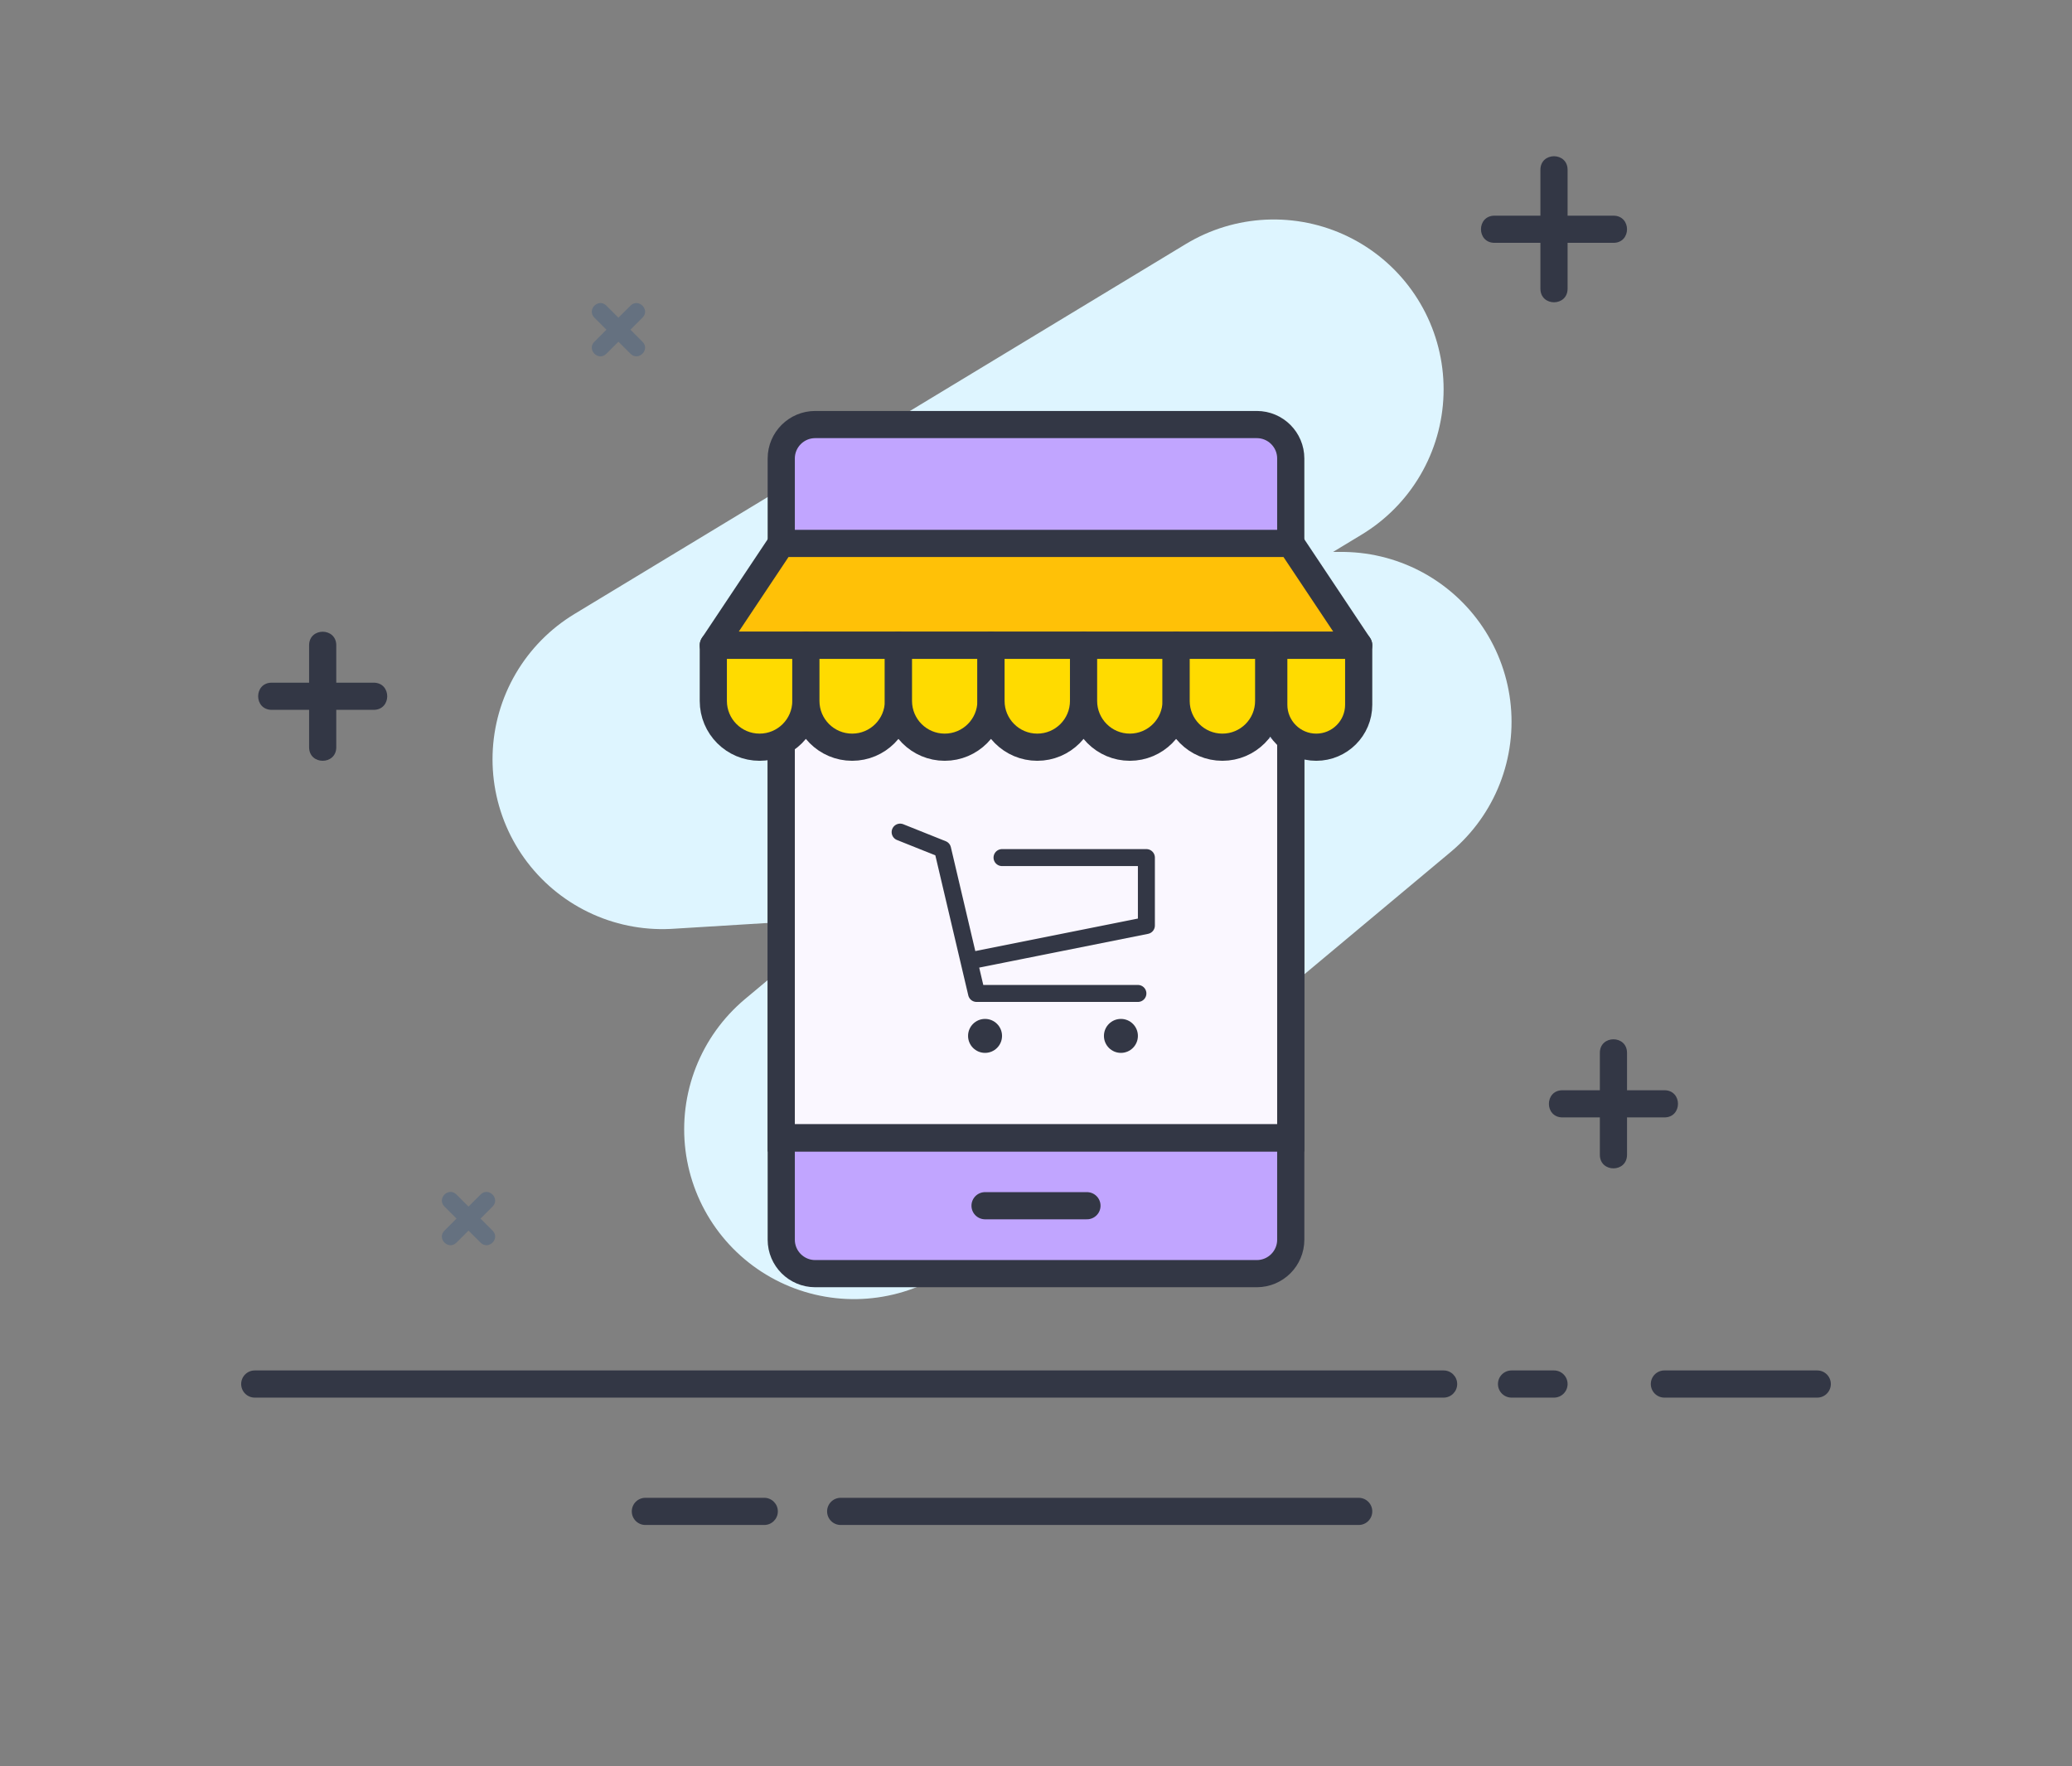 <?xml version="1.0" encoding="UTF-8"?>
<svg width="244px" height="208px" viewBox="0 0 244 208" version="1.1" xmlns="http://www.w3.org/2000/svg" xmlns:xlink="http://www.w3.org/1999/xlink">
    <rect x="0" y="0" width="244" height="208" fill="#808080" stroke="none"/>
    <!-- Generator: Sketch 55 (78076) - https://sketchapp.com -->
    <title>移动商城</title>
    <desc>Created with Sketch.</desc>
    <g id="Page-1" stroke="none" stroke-width="1" fill="none" fill-rule="evenodd">
        <g id="亮背景时使用" transform="translate(-544, -40)">
            <g id="暂无商品" transform="translate(544, 40)">
                <g id="背景/彩">
                    <g id="-">
                        <g id="编组" transform="translate(28.4, 18.4)">
                            <polyline id="路径" stroke="#DEF5FF" stroke-width="40" stroke-linecap="round" stroke-linejoin="round" points="121.6 27.448 49.6 71.024 121.6 66.6 129.6 66.6 72.168 114.6"></polyline>
                            <path d="M1.6,146.2 C0.716,146.2 -5.68434189e-14,145.484 -5.68434189e-14,144.6 C-5.68434189e-14,143.716 0.716,143 1.6,143 L141.6,143 C142.484,143 143.2,143.716 143.2,144.6 C143.2,145.484 142.484,146.2 141.6,146.2 L1.6,146.2 Z M149.6,146.2 C148.716,146.2 148,145.484 148,144.6 C148,143.716 148.716,143 149.6,143 L154.6,143 C155.484,143 156.2,143.716 156.2,144.6 C156.2,145.484 155.484,146.2 154.6,146.2 L149.6,146.2 Z M167.6,146.2 C166.716,146.2 166,145.484 166,144.6 C166,143.716 166.716,143 167.6,143 L185.6,143 C186.484,143 187.2,143.716 187.2,144.6 C187.2,145.484 186.484,146.2 185.6,146.2 L167.6,146.2 Z M47.6,161.2 C46.716,161.2 46,160.484 46,159.6 C46,158.716 46.716,158 47.6,158 L61.6,158 C62.484,158 63.2,158.716 63.2,159.6 C63.2,160.484 62.484,161.2 61.6,161.2 L47.6,161.2 Z M70.6,161.2 C69.716,161.2 69,160.484 69,159.6 C69,158.716 69.716,158 70.6,158 L131.6,158 C132.484,158 133.2,158.716 133.2,159.6 C133.2,160.484 132.484,161.2 131.6,161.2 L70.6,161.2 Z M160,105.6 C160,103.467 163.2,103.467 163.2,105.6 L163.2,111.6 C163.2,112.484 162.484,113.2 161.6,113.2 L155.6,113.2 C153.467,113.2 153.467,110 155.6,110 L160,110 L160,105.6 Z M163.2,117.6 C163.2,119.733 160,119.733 160,117.6 L160,111.6 C160,110.716 160.716,110 161.6,110 L167.6,110 C169.733,110 169.733,113.2 167.6,113.2 L163.2,113.2 L163.2,117.6 Z M8,57.6 C8,55.467 11.2,55.467 11.2,57.6 L11.2,63.6 C11.2,64.484 10.484,65.2 9.6,65.2 L3.6,65.2 C1.467,65.2 1.467,62 3.6,62 L8,62 L8,57.6 Z M156.2,7 L161.6,7 C163.733,7 163.733,10.2 161.6,10.2 L156.2,10.2 L156.2,15.6 C156.2,17.733 153,17.733 153,15.6 L153,10.2 L147.6,10.2 C145.467,10.2 145.467,7 147.6,7 L153,7 L153,1.6 C153,-0.533 156.2,-0.533 156.2,1.6 L156.2,7 Z M11.2,69.6 C11.2,71.733 8,71.733 8,69.6 L8,63.6 C8,62.716 8.716,62 9.6,62 L15.6,62 C17.733,62 17.733,65.2 15.6,65.2 L11.2,65.2 L11.2,69.6 Z" id="Path-2" fill="#333745" fill-rule="nonzero"></path>
                            <path d="M28.186,122.286 C29.129,121.343 30.543,122.758 29.6,123.701 L27.479,125.822 C27.088,126.212 26.455,126.212 26.064,125.822 L23.943,123.701 C23,122.758 24.415,121.343 25.357,122.286 L26.772,123.701 L28.186,122.286 Z M25.357,127.943 C24.415,128.886 23,127.472 23.943,126.529 L26.064,124.408 C26.455,124.017 27.088,124.017 27.479,124.408 L29.6,126.529 C30.543,127.472 29.129,128.886 28.186,127.943 L26.772,126.529 L25.357,127.943 Z M45.843,17.6 C46.785,16.657 48.2,18.071 47.257,19.014 L45.136,21.136 C44.745,21.526 44.112,21.526 43.721,21.136 L41.6,19.014 C40.657,18.071 42.071,16.657 43.014,17.6 L44.428,19.014 L45.843,17.6 Z M43.014,23.257 C42.071,24.2 40.657,22.785 41.6,21.843 L43.721,19.721 C44.112,19.331 44.745,19.331 45.136,19.721 L47.257,21.843 C48.2,22.785 46.785,24.2 45.843,23.257 L44.428,21.843 L43.014,23.257 Z" id="Path复制" fill="#657180" fill-rule="nonzero"></path>
                        </g>
                    </g>
                </g>
                <g id="Group-7" transform="translate(84, 50)">
                    <path d="M68,37 L68,96 C68,98.209 66.209,100 64,100 L12,100 C9.791,100 8,98.209 8,96 L8,37" id="Path" stroke="#333745" stroke-width="3.2" fill="#C1A5FF"></path>
                    <path d="M8,14 L8,4 C8,1.791 9.791,0 12,0 L64,0 C66.209,0 68,1.791 68,4 L68,14" id="Path" stroke="#333745" stroke-width="3.2" fill="#C1A5FF"></path>
                    <polyline id="Path-14" stroke="#333745" stroke-width="3.2" fill="#FAF7FF" points="8 37.019 8 84.019 68 84.019 68 37.019"></polyline>
                    <path d="M8,84 L68,84" id="Path-6" stroke="#333745" stroke-width="3.2"></path>
                    <path d="M32,92 L44,92" id="Path-6-Copy" stroke="#333745" stroke-width="3.2" stroke-linecap="round"></path>
                    <polygon id="Path-6-Copy-2" stroke="#333745" stroke-width="3.2" fill="#FFC107" stroke-linecap="round" stroke-linejoin="round" points="8 14 68 14 76 26 0 26"></polygon>
                    <path d="M0,26 L10.9,26 L10.9,32.55 C10.9,35.56 8.46,38 5.45,38 L5.45,38 C2.44,38 3.68612781e-16,35.56 0,32.55 L0,26 Z" id="Rectangle-3" stroke="#333745" stroke-width="3.2" fill="#FFDB00" stroke-linecap="round" stroke-linejoin="round"></path>
                    <path d="M10.9,26 L21.8,26 L21.8,32.55 C21.8,35.56 19.36,38 16.35,38 L16.35,38 C13.34,38 10.9,35.56 10.9,32.55 L10.9,26 Z" id="Rectangle-3" stroke="#333745" stroke-width="3.2" fill="#FFDB00" stroke-linecap="round" stroke-linejoin="round"></path>
                    <path d="M21.8,26 L32.7,26 L32.7,32.55 C32.7,35.56 30.26,38 27.25,38 L27.25,38 C24.24,38 21.8,35.56 21.8,32.55 L21.8,26 Z" id="Rectangle-3" stroke="#333745" stroke-width="3.2" fill="#FFDB00" stroke-linecap="round" stroke-linejoin="round"></path>
                    <path d="M32.7,26 L43.6,26 L43.6,32.55 C43.6,35.56 41.16,38 38.15,38 L38.15,38 C35.14,38 32.7,35.56 32.7,32.55 L32.7,26 Z" id="Rectangle-3" stroke="#333745" stroke-width="3.2" fill="#FFDB00" stroke-linecap="round" stroke-linejoin="round"></path>
                    <path d="M43.6,26 L54.5,26 L54.5,32.55 C54.5,35.56 52.06,38 49.05,38 L49.05,38 C46.04,38 43.6,35.56 43.6,32.55 L43.6,26 Z" id="Rectangle-3" stroke="#333745" stroke-width="3.2" fill="#FFDB00" stroke-linecap="round" stroke-linejoin="round"></path>
                    <path d="M54.5,26 L65.4,26 L65.4,32.55 C65.4,35.56 62.96,38 59.95,38 L59.95,38 C56.94,38 54.5,35.56 54.5,32.55 L54.5,26 Z" id="Rectangle-3" stroke="#333745" stroke-width="3.2" fill="#FFDB00" stroke-linecap="round" stroke-linejoin="round"></path>
                    <path d="M66,26 L76,26 L76,33 C76,35.761 73.761,38 71,38 L71,38 C68.239,38 66,35.761 66,33 L66,26 Z" id="Rectangle-3" stroke="#333745" stroke-width="3.2" fill="#FFDB00" stroke-linecap="round" stroke-linejoin="round"></path>
                    <circle id="Oval-4" fill="#333745" cx="32" cy="72" r="2"></circle>
                    <circle id="Oval-4-Copy" fill="#333745" cx="48" cy="72" r="2"></circle>
                    <polyline id="Path-7" stroke="#333745" stroke-width="2" stroke-linecap="round" stroke-linejoin="round" points="22 48 27 50 31 67 50 67"></polyline>
                    <polyline id="Path-8" stroke="#333745" stroke-width="2" stroke-linecap="round" stroke-linejoin="round" points="34 51 51 51 51 59 31 63"></polyline>
                </g>
            </g>
        </g>
    </g>
</svg>